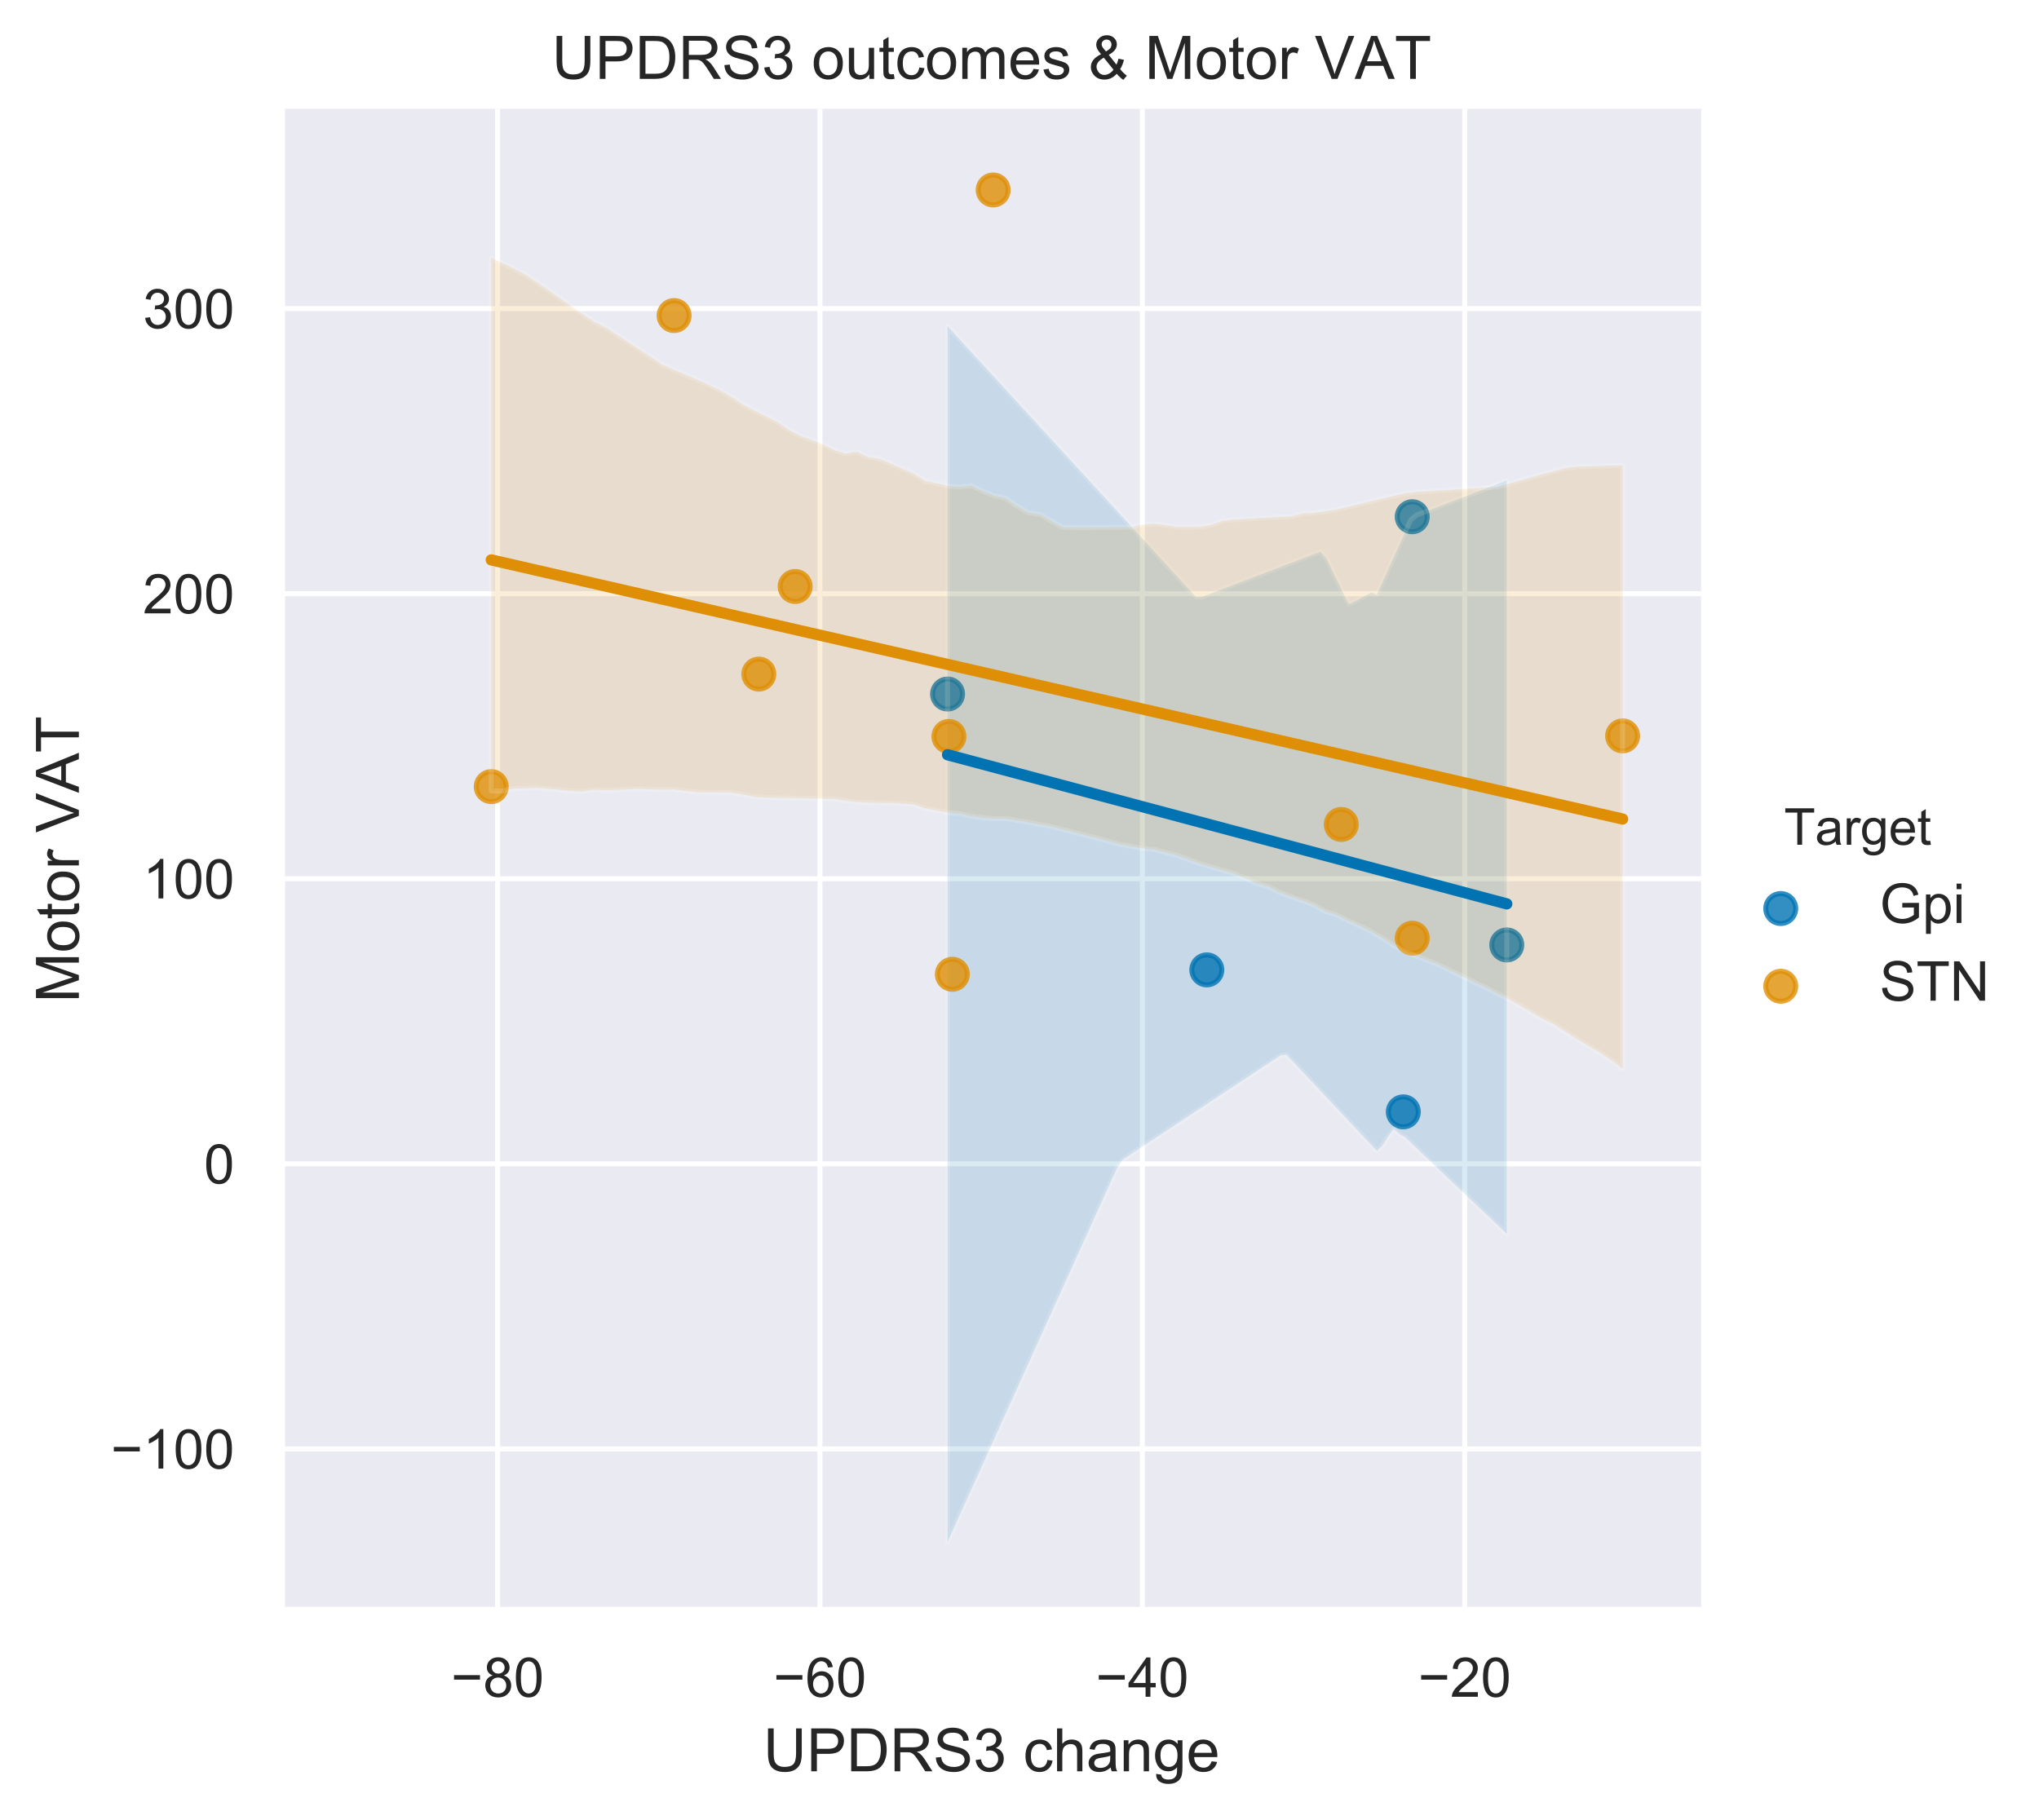 <?xml version="1.0" encoding="utf-8" standalone="no"?>
<!DOCTYPE svg PUBLIC "-//W3C//DTD SVG 1.1//EN"
  "http://www.w3.org/Graphics/SVG/1.1/DTD/svg11.dtd">
<!-- Created with matplotlib (https://matplotlib.org/) -->
<svg height="364.39pt" version="1.1" viewBox="0 0 408.17 364.39" width="408.17pt" xmlns="http://www.w3.org/2000/svg" xmlns:xlink="http://www.w3.org/1999/xlink">
 <defs>
  <style type="text/css">
*{stroke-linecap:butt;stroke-linejoin:round;}
  </style>
 </defs>
 <g id="figure_1">
  <g id="patch_1">
   <path d="M 0 364.39 
L 408.17 364.39 
L 408.17 0 
L 0 0 
z
" style="fill:#ffffff;"/>
  </g>
  <g id="axes_1">
   <g id="patch_2">
    <path d="M 56.45 322.369 
L 340.528 322.369 
L 340.528 21.789 
L 56.45 21.789 
z
" style="fill:#eaeaf2;"/>
   </g>
   <g id="matplotlib.axis_1">
    <g id="xtick_1">
     <g id="line2d_1">
      <path clip-path="url(#pf5c89b62e4)" d="M 99.603 322.369 
L 99.603 21.789 
" style="fill:none;stroke:#ffffff;stroke-linecap:round;"/>
     </g>
     <g id="text_1">
      <!-- −80 -->
      <defs>
       <path d="M 52.828 31.203 
L 5.562 31.203 
L 5.562 39.406 
L 52.828 39.406 
z
" id="ArialMT-8722"/>
       <path d="M 17.672 38.812 
Q 12.203 40.828 9.562 44.531 
Q 6.938 48.25 6.938 53.422 
Q 6.938 61.234 12.547 66.547 
Q 18.172 71.875 27.484 71.875 
Q 36.859 71.875 42.578 66.422 
Q 48.297 60.984 48.297 53.172 
Q 48.297 48.188 45.672 44.5 
Q 43.062 40.828 37.75 38.812 
Q 44.344 36.672 47.781 31.875 
Q 51.219 27.094 51.219 20.453 
Q 51.219 11.281 44.719 5.031 
Q 38.234 -1.219 27.641 -1.219 
Q 17.047 -1.219 10.547 5.047 
Q 4.047 11.328 4.047 20.703 
Q 4.047 27.688 7.594 32.391 
Q 11.141 37.109 17.672 38.812 
z
M 15.922 53.719 
Q 15.922 48.641 19.188 45.406 
Q 22.469 42.188 27.688 42.188 
Q 32.766 42.188 36.016 45.375 
Q 39.266 48.578 39.266 53.219 
Q 39.266 58.062 35.906 61.359 
Q 32.562 64.656 27.594 64.656 
Q 22.562 64.656 19.234 61.422 
Q 15.922 58.203 15.922 53.719 
z
M 13.094 20.656 
Q 13.094 16.891 14.875 13.375 
Q 16.656 9.859 20.172 7.922 
Q 23.688 6 27.734 6 
Q 34.031 6 38.125 10.047 
Q 42.234 14.109 42.234 20.359 
Q 42.234 26.703 38.016 30.859 
Q 33.797 35.016 27.438 35.016 
Q 21.234 35.016 17.156 30.906 
Q 13.094 26.812 13.094 20.656 
z
" id="ArialMT-56"/>
       <path d="M 4.156 35.297 
Q 4.156 48 6.766 55.734 
Q 9.375 63.484 14.516 67.672 
Q 19.672 71.875 27.484 71.875 
Q 33.25 71.875 37.594 69.547 
Q 41.938 67.234 44.766 62.859 
Q 47.609 58.5 49.219 52.219 
Q 50.828 45.953 50.828 35.297 
Q 50.828 22.703 48.234 14.969 
Q 45.656 7.234 40.5 3 
Q 35.359 -1.219 27.484 -1.219 
Q 17.141 -1.219 11.234 6.203 
Q 4.156 15.141 4.156 35.297 
z
M 13.188 35.297 
Q 13.188 17.672 17.312 11.828 
Q 21.438 6 27.484 6 
Q 33.547 6 37.672 11.859 
Q 41.797 17.719 41.797 35.297 
Q 41.797 52.984 37.672 58.781 
Q 33.547 64.594 27.391 64.594 
Q 21.344 64.594 17.719 59.469 
Q 13.188 52.938 13.188 35.297 
z
" id="ArialMT-48"/>
      </defs>
      <g style="fill:#262626;" transform="translate(90.274 339.743)scale(0.11 -0.11)">
       <use xlink:href="#ArialMT-8722"/>
       <use x="58.398" xlink:href="#ArialMT-56"/>
       <use x="114.014" xlink:href="#ArialMT-48"/>
      </g>
     </g>
    </g>
    <g id="xtick_2">
     <g id="line2d_2">
      <path clip-path="url(#pf5c89b62e4)" d="M 164.138 322.369 
L 164.138 21.789 
" style="fill:none;stroke:#ffffff;stroke-linecap:round;"/>
     </g>
     <g id="text_2">
      <!-- −60 -->
      <defs>
       <path d="M 49.75 54.047 
L 41.016 53.375 
Q 39.844 58.547 37.703 60.891 
Q 34.125 64.656 28.906 64.656 
Q 24.703 64.656 21.531 62.312 
Q 17.391 59.281 14.984 53.469 
Q 12.594 47.656 12.5 36.922 
Q 15.672 41.75 20.266 44.094 
Q 24.859 46.438 29.891 46.438 
Q 38.672 46.438 44.844 39.969 
Q 51.031 33.5 51.031 23.25 
Q 51.031 16.5 48.125 10.719 
Q 45.219 4.938 40.141 1.859 
Q 35.062 -1.219 28.609 -1.219 
Q 17.625 -1.219 10.688 6.859 
Q 3.766 14.938 3.766 33.5 
Q 3.766 54.25 11.422 63.672 
Q 18.109 71.875 29.438 71.875 
Q 37.891 71.875 43.281 67.141 
Q 48.688 62.406 49.75 54.047 
z
M 13.875 23.188 
Q 13.875 18.656 15.797 14.5 
Q 17.719 10.359 21.188 8.172 
Q 24.656 6 28.469 6 
Q 34.031 6 38.031 10.484 
Q 42.047 14.984 42.047 22.703 
Q 42.047 30.125 38.078 34.391 
Q 34.125 38.672 28.125 38.672 
Q 22.172 38.672 18.016 34.391 
Q 13.875 30.125 13.875 23.188 
z
" id="ArialMT-54"/>
      </defs>
      <g style="fill:#262626;" transform="translate(154.809 339.743)scale(0.11 -0.11)">
       <use xlink:href="#ArialMT-8722"/>
       <use x="58.398" xlink:href="#ArialMT-54"/>
       <use x="114.014" xlink:href="#ArialMT-48"/>
      </g>
     </g>
    </g>
    <g id="xtick_3">
     <g id="line2d_3">
      <path clip-path="url(#pf5c89b62e4)" d="M 228.674 322.369 
L 228.674 21.789 
" style="fill:none;stroke:#ffffff;stroke-linecap:round;"/>
     </g>
     <g id="text_3">
      <!-- −40 -->
      <defs>
       <path d="M 32.328 0 
L 32.328 17.141 
L 1.266 17.141 
L 1.266 25.203 
L 33.938 71.578 
L 41.109 71.578 
L 41.109 25.203 
L 50.781 25.203 
L 50.781 17.141 
L 41.109 17.141 
L 41.109 0 
z
M 32.328 25.203 
L 32.328 57.469 
L 9.906 25.203 
z
" id="ArialMT-52"/>
      </defs>
      <g style="fill:#262626;" transform="translate(219.344 339.743)scale(0.11 -0.11)">
       <use xlink:href="#ArialMT-8722"/>
       <use x="58.398" xlink:href="#ArialMT-52"/>
       <use x="114.014" xlink:href="#ArialMT-48"/>
      </g>
     </g>
    </g>
    <g id="xtick_4">
     <g id="line2d_4">
      <path clip-path="url(#pf5c89b62e4)" d="M 293.209 322.369 
L 293.209 21.789 
" style="fill:none;stroke:#ffffff;stroke-linecap:round;"/>
     </g>
     <g id="text_4">
      <!-- −20 -->
      <defs>
       <path d="M 50.344 8.453 
L 50.344 0 
L 3.031 0 
Q 2.938 3.172 4.047 6.109 
Q 5.859 10.938 9.828 15.625 
Q 13.812 20.312 21.344 26.469 
Q 33.016 36.031 37.109 41.625 
Q 41.219 47.219 41.219 52.203 
Q 41.219 57.422 37.469 61 
Q 33.734 64.594 27.734 64.594 
Q 21.391 64.594 17.578 60.781 
Q 13.766 56.984 13.719 50.25 
L 4.688 51.172 
Q 5.609 61.281 11.656 66.578 
Q 17.719 71.875 27.938 71.875 
Q 38.234 71.875 44.234 66.156 
Q 50.25 60.453 50.25 52 
Q 50.25 47.703 48.484 43.547 
Q 46.734 39.406 42.656 34.812 
Q 38.578 30.219 29.109 22.219 
Q 21.188 15.578 18.938 13.203 
Q 16.703 10.844 15.234 8.453 
z
" id="ArialMT-50"/>
      </defs>
      <g style="fill:#262626;" transform="translate(283.879 339.743)scale(0.11 -0.11)">
       <use xlink:href="#ArialMT-8722"/>
       <use x="58.398" xlink:href="#ArialMT-50"/>
       <use x="114.014" xlink:href="#ArialMT-48"/>
      </g>
     </g>
    </g>
    <g id="text_5">
     <!-- UPDRS3 change -->
     <defs>
      <path d="M 54.688 71.578 
L 64.156 71.578 
L 64.156 30.219 
Q 64.156 19.438 61.719 13.078 
Q 59.281 6.734 52.906 2.75 
Q 46.531 -1.219 36.188 -1.219 
Q 26.125 -1.219 19.719 2.25 
Q 13.328 5.719 10.594 12.281 
Q 7.859 18.844 7.859 30.219 
L 7.859 71.578 
L 17.328 71.578 
L 17.328 30.281 
Q 17.328 20.953 19.062 16.531 
Q 20.797 12.109 25.016 9.719 
Q 29.25 7.328 35.359 7.328 
Q 45.797 7.328 50.234 12.062 
Q 54.688 16.797 54.688 30.281 
z
" id="ArialMT-85"/>
      <path d="M 7.719 0 
L 7.719 71.578 
L 34.719 71.578 
Q 41.844 71.578 45.609 70.906 
Q 50.875 70.016 54.438 67.547 
Q 58.016 65.094 60.188 60.641 
Q 62.359 56.203 62.359 50.875 
Q 62.359 41.75 56.547 35.422 
Q 50.734 29.109 35.547 29.109 
L 17.188 29.109 
L 17.188 0 
z
M 17.188 37.547 
L 35.688 37.547 
Q 44.875 37.547 48.734 40.969 
Q 52.594 44.391 52.594 50.594 
Q 52.594 55.078 50.312 58.266 
Q 48.047 61.469 44.344 62.5 
Q 41.938 63.141 35.5 63.141 
L 17.188 63.141 
z
" id="ArialMT-80"/>
      <path d="M 7.719 0 
L 7.719 71.578 
L 32.375 71.578 
Q 40.719 71.578 45.125 70.562 
Q 51.266 69.141 55.609 65.438 
Q 61.281 60.641 64.078 53.188 
Q 66.891 45.75 66.891 36.188 
Q 66.891 28.031 64.984 21.734 
Q 63.094 15.438 60.109 11.297 
Q 57.125 7.172 53.578 4.797 
Q 50.047 2.438 45.047 1.219 
Q 40.047 0 33.547 0 
z
M 17.188 8.453 
L 32.469 8.453 
Q 39.547 8.453 43.578 9.766 
Q 47.609 11.078 50 13.484 
Q 53.375 16.844 55.25 22.531 
Q 57.125 28.219 57.125 36.328 
Q 57.125 47.562 53.438 53.594 
Q 49.75 59.625 44.484 61.672 
Q 40.672 63.141 32.234 63.141 
L 17.188 63.141 
z
" id="ArialMT-68"/>
      <path d="M 7.859 0 
L 7.859 71.578 
L 39.594 71.578 
Q 49.172 71.578 54.141 69.641 
Q 59.125 67.719 62.109 62.828 
Q 65.094 57.953 65.094 52.047 
Q 65.094 44.438 60.156 39.203 
Q 55.219 33.984 44.922 32.562 
Q 48.688 30.766 50.641 29 
Q 54.781 25.203 58.5 19.484 
L 70.953 0 
L 59.031 0 
L 49.562 14.891 
Q 45.406 21.344 42.719 24.75 
Q 40.047 28.172 37.922 29.531 
Q 35.797 30.906 33.594 31.453 
Q 31.984 31.781 28.328 31.781 
L 17.328 31.781 
L 17.328 0 
z
M 17.328 39.984 
L 37.703 39.984 
Q 44.188 39.984 47.844 41.328 
Q 51.516 42.672 53.422 45.625 
Q 55.328 48.578 55.328 52.047 
Q 55.328 57.125 51.641 60.391 
Q 47.953 63.672 39.984 63.672 
L 17.328 63.672 
z
" id="ArialMT-82"/>
      <path d="M 4.5 23 
L 13.422 23.781 
Q 14.062 18.406 16.375 14.969 
Q 18.703 11.531 23.578 9.406 
Q 28.469 7.281 34.578 7.281 
Q 39.984 7.281 44.141 8.891 
Q 48.297 10.5 50.312 13.297 
Q 52.344 16.109 52.344 19.438 
Q 52.344 22.797 50.391 25.312 
Q 48.438 27.828 43.953 29.547 
Q 41.062 30.672 31.203 33.031 
Q 21.344 35.406 17.391 37.5 
Q 12.25 40.188 9.734 44.156 
Q 7.234 48.141 7.234 53.078 
Q 7.234 58.5 10.297 63.203 
Q 13.375 67.922 19.281 70.359 
Q 25.203 72.797 32.422 72.797 
Q 40.375 72.797 46.453 70.234 
Q 52.547 67.672 55.812 62.688 
Q 59.078 57.719 59.328 51.422 
L 50.25 50.734 
Q 49.516 57.516 45.281 60.984 
Q 41.062 64.453 32.812 64.453 
Q 24.219 64.453 20.281 61.297 
Q 16.359 58.156 16.359 53.719 
Q 16.359 49.859 19.141 47.359 
Q 21.875 44.875 33.422 42.266 
Q 44.969 39.656 49.266 37.703 
Q 55.516 34.812 58.484 30.391 
Q 61.469 25.984 61.469 20.219 
Q 61.469 14.5 58.203 9.438 
Q 54.938 4.391 48.797 1.578 
Q 42.672 -1.219 35.016 -1.219 
Q 25.297 -1.219 18.719 1.609 
Q 12.156 4.438 8.422 10.125 
Q 4.688 15.828 4.5 23 
z
" id="ArialMT-83"/>
      <path d="M 4.203 18.891 
L 12.984 20.062 
Q 14.5 12.594 18.141 9.297 
Q 21.781 6 27 6 
Q 33.203 6 37.469 10.297 
Q 41.75 14.594 41.75 20.953 
Q 41.75 27 37.797 30.922 
Q 33.844 34.859 27.734 34.859 
Q 25.25 34.859 21.531 33.891 
L 22.516 41.609 
Q 23.391 41.5 23.922 41.5 
Q 29.547 41.5 34.031 44.422 
Q 38.531 47.359 38.531 53.469 
Q 38.531 58.297 35.25 61.469 
Q 31.984 64.656 26.812 64.656 
Q 21.688 64.656 18.266 61.422 
Q 14.844 58.203 13.875 51.766 
L 5.078 53.328 
Q 6.688 62.156 12.391 67.016 
Q 18.109 71.875 26.609 71.875 
Q 32.469 71.875 37.391 69.359 
Q 42.328 66.844 44.938 62.5 
Q 47.562 58.156 47.562 53.266 
Q 47.562 48.641 45.062 44.828 
Q 42.578 41.016 37.703 38.766 
Q 44.047 37.312 47.562 32.688 
Q 51.078 28.078 51.078 21.141 
Q 51.078 11.766 44.234 5.25 
Q 37.406 -1.266 26.953 -1.266 
Q 17.531 -1.266 11.297 4.344 
Q 5.078 9.969 4.203 18.891 
z
" id="ArialMT-51"/>
      <path id="ArialMT-32"/>
      <path d="M 40.438 19 
L 49.078 17.875 
Q 47.656 8.938 41.812 3.875 
Q 35.984 -1.172 27.484 -1.172 
Q 16.844 -1.172 10.375 5.781 
Q 3.906 12.75 3.906 25.734 
Q 3.906 34.125 6.688 40.422 
Q 9.469 46.734 15.156 49.875 
Q 20.844 53.031 27.547 53.031 
Q 35.984 53.031 41.359 48.75 
Q 46.734 44.484 48.25 36.625 
L 39.703 35.297 
Q 38.484 40.531 35.375 43.156 
Q 32.281 45.797 27.875 45.797 
Q 21.234 45.797 17.078 41.031 
Q 12.938 36.281 12.938 25.984 
Q 12.938 15.531 16.938 10.797 
Q 20.953 6.062 27.391 6.062 
Q 32.562 6.062 36.031 9.234 
Q 39.5 12.406 40.438 19 
z
" id="ArialMT-99"/>
      <path d="M 6.594 0 
L 6.594 71.578 
L 15.375 71.578 
L 15.375 45.906 
Q 21.531 53.031 30.906 53.031 
Q 36.672 53.031 40.922 50.75 
Q 45.172 48.484 47 44.484 
Q 48.828 40.484 48.828 32.859 
L 48.828 0 
L 40.047 0 
L 40.047 32.859 
Q 40.047 39.453 37.188 42.453 
Q 34.328 45.453 29.109 45.453 
Q 25.203 45.453 21.75 43.422 
Q 18.312 41.406 16.844 37.938 
Q 15.375 34.469 15.375 28.375 
L 15.375 0 
z
" id="ArialMT-104"/>
      <path d="M 40.438 6.391 
Q 35.547 2.25 31.031 0.531 
Q 26.516 -1.172 21.344 -1.172 
Q 12.797 -1.172 8.203 3 
Q 3.609 7.172 3.609 13.672 
Q 3.609 17.484 5.344 20.625 
Q 7.078 23.781 9.891 25.688 
Q 12.703 27.594 16.219 28.562 
Q 18.797 29.25 24.031 29.891 
Q 34.672 31.156 39.703 32.906 
Q 39.75 34.719 39.75 35.203 
Q 39.75 40.578 37.25 42.781 
Q 33.891 45.75 27.25 45.75 
Q 21.047 45.75 18.094 43.578 
Q 15.141 41.406 13.719 35.891 
L 5.125 37.062 
Q 6.297 42.578 8.984 45.969 
Q 11.672 49.359 16.75 51.188 
Q 21.828 53.031 28.516 53.031 
Q 35.156 53.031 39.297 51.469 
Q 43.453 49.906 45.406 47.531 
Q 47.359 45.172 48.141 41.547 
Q 48.578 39.312 48.578 33.453 
L 48.578 21.734 
Q 48.578 9.469 49.141 6.219 
Q 49.703 2.984 51.375 0 
L 42.188 0 
Q 40.828 2.734 40.438 6.391 
z
M 39.703 26.031 
Q 34.906 24.078 25.344 22.703 
Q 19.922 21.922 17.672 20.938 
Q 15.438 19.969 14.203 18.094 
Q 12.984 16.219 12.984 13.922 
Q 12.984 10.406 15.641 8.062 
Q 18.312 5.719 23.438 5.719 
Q 28.516 5.719 32.469 7.938 
Q 36.422 10.156 38.281 14.016 
Q 39.703 17 39.703 22.797 
z
" id="ArialMT-97"/>
      <path d="M 6.594 0 
L 6.594 51.859 
L 14.5 51.859 
L 14.5 44.484 
Q 20.219 53.031 31 53.031 
Q 35.688 53.031 39.625 51.344 
Q 43.562 49.656 45.516 46.922 
Q 47.469 44.188 48.25 40.438 
Q 48.734 37.984 48.734 31.891 
L 48.734 0 
L 39.938 0 
L 39.938 31.547 
Q 39.938 36.922 38.906 39.578 
Q 37.891 42.234 35.281 43.812 
Q 32.672 45.406 29.156 45.406 
Q 23.531 45.406 19.453 41.844 
Q 15.375 38.281 15.375 28.328 
L 15.375 0 
z
" id="ArialMT-110"/>
      <path d="M 4.984 -4.297 
L 13.531 -5.562 
Q 14.062 -9.516 16.5 -11.328 
Q 19.781 -13.766 25.438 -13.766 
Q 31.547 -13.766 34.859 -11.328 
Q 38.188 -8.891 39.359 -4.5 
Q 40.047 -1.812 39.984 6.781 
Q 34.234 0 25.641 0 
Q 14.938 0 9.078 7.719 
Q 3.219 15.438 3.219 26.219 
Q 3.219 33.641 5.906 39.906 
Q 8.594 46.188 13.688 49.609 
Q 18.797 53.031 25.688 53.031 
Q 34.859 53.031 40.828 45.609 
L 40.828 51.859 
L 48.922 51.859 
L 48.922 7.031 
Q 48.922 -5.078 46.453 -10.125 
Q 44 -15.188 38.641 -18.109 
Q 33.297 -21.047 25.484 -21.047 
Q 16.219 -21.047 10.5 -16.875 
Q 4.781 -12.703 4.984 -4.297 
z
M 12.25 26.859 
Q 12.25 16.656 16.297 11.969 
Q 20.359 7.281 26.469 7.281 
Q 32.516 7.281 36.609 11.938 
Q 40.719 16.609 40.719 26.562 
Q 40.719 36.078 36.5 40.906 
Q 32.281 45.75 26.312 45.75 
Q 20.453 45.75 16.344 40.984 
Q 12.25 36.234 12.25 26.859 
z
" id="ArialMT-103"/>
      <path d="M 42.094 16.703 
L 51.172 15.578 
Q 49.031 7.625 43.219 3.219 
Q 37.406 -1.172 28.375 -1.172 
Q 17 -1.172 10.328 5.828 
Q 3.656 12.844 3.656 25.484 
Q 3.656 38.578 10.391 45.797 
Q 17.141 53.031 27.875 53.031 
Q 38.281 53.031 44.875 45.953 
Q 51.469 38.875 51.469 26.031 
Q 51.469 25.25 51.422 23.688 
L 12.75 23.688 
Q 13.234 15.141 17.578 10.594 
Q 21.922 6.062 28.422 6.062 
Q 33.25 6.062 36.672 8.594 
Q 40.094 11.141 42.094 16.703 
z
M 13.234 30.906 
L 42.188 30.906 
Q 41.609 37.453 38.875 40.719 
Q 34.672 45.797 27.984 45.797 
Q 21.922 45.797 17.797 41.75 
Q 13.672 37.703 13.234 30.906 
z
" id="ArialMT-101"/>
     </defs>
     <g style="fill:#262626;" transform="translate(152.799 354.665)scale(0.12 -0.12)">
      <use xlink:href="#ArialMT-85"/>
      <use x="72.217" xlink:href="#ArialMT-80"/>
      <use x="138.916" xlink:href="#ArialMT-68"/>
      <use x="211.133" xlink:href="#ArialMT-82"/>
      <use x="283.35" xlink:href="#ArialMT-83"/>
      <use x="350.049" xlink:href="#ArialMT-51"/>
      <use x="405.664" xlink:href="#ArialMT-32"/>
      <use x="433.447" xlink:href="#ArialMT-99"/>
      <use x="483.447" xlink:href="#ArialMT-104"/>
      <use x="539.062" xlink:href="#ArialMT-97"/>
      <use x="594.678" xlink:href="#ArialMT-110"/>
      <use x="650.293" xlink:href="#ArialMT-103"/>
      <use x="705.908" xlink:href="#ArialMT-101"/>
     </g>
    </g>
   </g>
   <g id="matplotlib.axis_2">
    <g id="ytick_1">
     <g id="line2d_5">
      <path clip-path="url(#pf5c89b62e4)" d="M 56.45 290.11 
L 340.528 290.11 
" style="fill:none;stroke:#ffffff;stroke-linecap:round;"/>
     </g>
     <g id="text_6">
      <!-- −100 -->
      <defs>
       <path d="M 37.25 0 
L 28.469 0 
L 28.469 56 
Q 25.297 52.984 20.141 49.953 
Q 14.984 46.922 10.891 45.406 
L 10.891 53.906 
Q 18.266 57.375 23.781 62.297 
Q 29.297 67.234 31.594 71.875 
L 37.25 71.875 
z
" id="ArialMT-49"/>
      </defs>
      <g style="fill:#262626;" transform="translate(22.174 294.047)scale(0.11 -0.11)">
       <use xlink:href="#ArialMT-8722"/>
       <use x="58.398" xlink:href="#ArialMT-49"/>
       <use x="114.014" xlink:href="#ArialMT-48"/>
       <use x="169.629" xlink:href="#ArialMT-48"/>
      </g>
     </g>
    </g>
    <g id="ytick_2">
     <g id="line2d_6">
      <path clip-path="url(#pf5c89b62e4)" d="M 56.45 233.03 
L 340.528 233.03 
" style="fill:none;stroke:#ffffff;stroke-linecap:round;"/>
     </g>
     <g id="text_7">
      <!-- 0 -->
      <g style="fill:#262626;" transform="translate(40.833 236.967)scale(0.11 -0.11)">
       <use xlink:href="#ArialMT-48"/>
      </g>
     </g>
    </g>
    <g id="ytick_3">
     <g id="line2d_7">
      <path clip-path="url(#pf5c89b62e4)" d="M 56.45 175.95 
L 340.528 175.95 
" style="fill:none;stroke:#ffffff;stroke-linecap:round;"/>
     </g>
     <g id="text_8">
      <!-- 100 -->
      <g style="fill:#262626;" transform="translate(28.599 179.887)scale(0.11 -0.11)">
       <use xlink:href="#ArialMT-49"/>
       <use x="55.615" xlink:href="#ArialMT-48"/>
       <use x="111.23" xlink:href="#ArialMT-48"/>
      </g>
     </g>
    </g>
    <g id="ytick_4">
     <g id="line2d_8">
      <path clip-path="url(#pf5c89b62e4)" d="M 56.45 118.87 
L 340.528 118.87 
" style="fill:none;stroke:#ffffff;stroke-linecap:round;"/>
     </g>
     <g id="text_9">
      <!-- 200 -->
      <g style="fill:#262626;" transform="translate(28.599 122.806)scale(0.11 -0.11)">
       <use xlink:href="#ArialMT-50"/>
       <use x="55.615" xlink:href="#ArialMT-48"/>
       <use x="111.23" xlink:href="#ArialMT-48"/>
      </g>
     </g>
    </g>
    <g id="ytick_5">
     <g id="line2d_9">
      <path clip-path="url(#pf5c89b62e4)" d="M 56.45 61.789 
L 340.528 61.789 
" style="fill:none;stroke:#ffffff;stroke-linecap:round;"/>
     </g>
     <g id="text_10">
      <!-- 300 -->
      <g style="fill:#262626;" transform="translate(28.599 65.726)scale(0.11 -0.11)">
       <use xlink:href="#ArialMT-51"/>
       <use x="55.615" xlink:href="#ArialMT-48"/>
       <use x="111.23" xlink:href="#ArialMT-48"/>
      </g>
     </g>
    </g>
    <g id="text_11">
     <!-- Motor VAT -->
     <defs>
      <path d="M 7.422 0 
L 7.422 71.578 
L 21.688 71.578 
L 38.625 20.906 
Q 40.969 13.812 42.047 10.297 
Q 43.266 14.203 45.844 21.781 
L 62.984 71.578 
L 75.734 71.578 
L 75.734 0 
L 66.609 0 
L 66.609 59.906 
L 45.797 0 
L 37.25 0 
L 16.547 60.938 
L 16.547 0 
z
" id="ArialMT-77"/>
      <path d="M 3.328 25.922 
Q 3.328 40.328 11.328 47.266 
Q 18.016 53.031 27.641 53.031 
Q 38.328 53.031 45.109 46.016 
Q 51.906 39.016 51.906 26.656 
Q 51.906 16.656 48.906 10.906 
Q 45.906 5.172 40.156 2 
Q 34.422 -1.172 27.641 -1.172 
Q 16.75 -1.172 10.031 5.812 
Q 3.328 12.797 3.328 25.922 
z
M 12.359 25.922 
Q 12.359 15.969 16.703 11.016 
Q 21.047 6.062 27.641 6.062 
Q 34.188 6.062 38.531 11.031 
Q 42.875 16.016 42.875 26.219 
Q 42.875 35.844 38.5 40.797 
Q 34.125 45.75 27.641 45.75 
Q 21.047 45.75 16.703 40.812 
Q 12.359 35.891 12.359 25.922 
z
" id="ArialMT-111"/>
      <path d="M 25.781 7.859 
L 27.047 0.094 
Q 23.344 -0.688 20.406 -0.688 
Q 15.625 -0.688 12.984 0.828 
Q 10.359 2.344 9.281 4.812 
Q 8.203 7.281 8.203 15.188 
L 8.203 45.016 
L 1.766 45.016 
L 1.766 51.859 
L 8.203 51.859 
L 8.203 64.703 
L 16.938 69.969 
L 16.938 51.859 
L 25.781 51.859 
L 25.781 45.016 
L 16.938 45.016 
L 16.938 14.703 
Q 16.938 10.938 17.406 9.859 
Q 17.875 8.797 18.922 8.156 
Q 19.969 7.516 21.922 7.516 
Q 23.391 7.516 25.781 7.859 
z
" id="ArialMT-116"/>
      <path d="M 6.5 0 
L 6.5 51.859 
L 14.406 51.859 
L 14.406 44 
Q 17.438 49.516 20 51.266 
Q 22.562 53.031 25.641 53.031 
Q 30.078 53.031 34.672 50.203 
L 31.641 42.047 
Q 28.422 43.953 25.203 43.953 
Q 22.312 43.953 20.016 42.219 
Q 17.719 40.484 16.75 37.406 
Q 15.281 32.719 15.281 27.156 
L 15.281 0 
z
" id="ArialMT-114"/>
      <path d="M 28.172 0 
L 0.438 71.578 
L 10.688 71.578 
L 29.297 19.578 
Q 31.547 13.328 33.062 7.859 
Q 34.719 13.719 36.922 19.578 
L 56.25 71.578 
L 65.922 71.578 
L 37.891 0 
z
" id="ArialMT-86"/>
      <path d="M -0.141 0 
L 27.344 71.578 
L 37.547 71.578 
L 66.844 0 
L 56.062 0 
L 47.703 21.688 
L 17.781 21.688 
L 9.906 0 
z
M 20.516 29.391 
L 44.781 29.391 
L 37.312 49.219 
Q 33.891 58.25 32.234 64.062 
Q 30.859 57.172 28.375 50.391 
z
" id="ArialMT-65"/>
      <path d="M 25.922 0 
L 25.922 63.141 
L 2.344 63.141 
L 2.344 71.578 
L 59.078 71.578 
L 59.078 63.141 
L 35.406 63.141 
L 35.406 0 
z
" id="ArialMT-84"/>
     </defs>
     <g style="fill:#262626;" transform="translate(15.789 200.738)rotate(-90)scale(0.12 -0.12)">
      <use xlink:href="#ArialMT-77"/>
      <use x="83.301" xlink:href="#ArialMT-111"/>
      <use x="138.916" xlink:href="#ArialMT-116"/>
      <use x="166.699" xlink:href="#ArialMT-111"/>
      <use x="222.314" xlink:href="#ArialMT-114"/>
      <use x="255.615" xlink:href="#ArialMT-32"/>
      <use x="283.398" xlink:href="#ArialMT-86"/>
      <use x="349.988" xlink:href="#ArialMT-65"/>
      <use x="416.578" xlink:href="#ArialMT-84"/>
     </g>
    </g>
   </g>
   <g id="PathCollection_1">
    <defs>
     <path d="M 0 3 
C 0.796 3 1.559 2.684 2.121 2.121 
C 2.684 1.559 3 0.796 3 0 
C 3 -0.796 2.684 -1.559 2.121 -2.121 
C 1.559 -2.684 0.796 -3 0 -3 
C -0.796 -3 -1.559 -2.684 -2.121 -2.121 
C -2.684 -1.559 -3 -0.796 -3 0 
C -3 0.796 -2.684 1.559 -2.121 2.121 
C -1.559 2.684 -0.796 3 0 3 
z
" id="m7d30089fd9" style="stroke:#0173b2;stroke-opacity:0.8;"/>
    </defs>
    <g clip-path="url(#pf5c89b62e4)">
     <use style="fill:#0173b2;fill-opacity:0.8;stroke:#0173b2;stroke-opacity:0.8;" x="241.581" xlink:href="#m7d30089fd9" y="194.198"/>
     <use style="fill:#0173b2;fill-opacity:0.8;stroke:#0173b2;stroke-opacity:0.8;" x="282.703" xlink:href="#m7d30089fd9" y="103.464"/>
     <use style="fill:#0173b2;fill-opacity:0.8;stroke:#0173b2;stroke-opacity:0.8;" x="280.916" xlink:href="#m7d30089fd9" y="222.624"/>
     <use style="fill:#0173b2;fill-opacity:0.8;stroke:#0173b2;stroke-opacity:0.8;" x="189.683" xlink:href="#m7d30089fd9" y="138.962"/>
     <use style="fill:#0173b2;fill-opacity:0.8;stroke:#0173b2;stroke-opacity:0.8;" x="301.626" xlink:href="#m7d30089fd9" y="189.204"/>
    </g>
   </g>
   <g id="PolyCollection_1">
    <defs>
     <path d="M 189.683 -299.08 
L 189.683 -55.684 
L 190.814 -58.179 
L 191.945 -60.674 
L 193.076 -63.169 
L 194.206 -65.663 
L 195.337 -68.158 
L 196.468 -70.653 
L 197.599 -73.148 
L 198.729 -75.643 
L 199.86 -78.138 
L 200.991 -80.633 
L 202.122 -83.128 
L 203.252 -85.623 
L 204.383 -88.118 
L 205.514 -90.613 
L 206.645 -93.108 
L 207.775 -95.602 
L 208.906 -98.097 
L 210.037 -100.592 
L 211.167 -103.087 
L 212.298 -105.582 
L 213.429 -108.077 
L 214.56 -110.572 
L 215.69 -113.067 
L 216.821 -115.562 
L 217.952 -118.057 
L 219.083 -120.552 
L 220.213 -123.047 
L 221.344 -125.541 
L 222.475 -128.036 
L 223.606 -130.531 
L 224.736 -132.207 
L 225.867 -132.954 
L 226.998 -133.701 
L 228.129 -134.447 
L 229.259 -135.194 
L 230.39 -135.941 
L 231.521 -136.688 
L 232.651 -137.435 
L 233.782 -138.181 
L 234.913 -138.928 
L 236.044 -139.675 
L 237.174 -140.422 
L 238.305 -141.169 
L 239.436 -141.915 
L 240.567 -142.662 
L 241.697 -143.409 
L 242.828 -144.156 
L 243.959 -144.902 
L 245.09 -145.649 
L 246.22 -146.396 
L 247.351 -147.143 
L 248.482 -147.89 
L 249.613 -148.636 
L 250.743 -149.383 
L 251.874 -150.13 
L 253.005 -150.877 
L 254.135 -151.624 
L 255.266 -152.37 
L 256.397 -153.117 
L 257.528 -153.219 
L 258.658 -152.015 
L 259.789 -150.812 
L 260.92 -149.608 
L 262.051 -148.405 
L 263.181 -147.201 
L 264.312 -145.998 
L 265.443 -144.794 
L 266.574 -143.591 
L 267.704 -142.387 
L 268.835 -141.184 
L 269.966 -139.98 
L 271.097 -138.777 
L 272.227 -137.574 
L 273.358 -136.37 
L 274.489 -135.167 
L 275.619 -133.963 
L 276.75 -135.043 
L 277.881 -136.868 
L 279.012 -138.379 
L 280.142 -137.326 
L 281.273 -136.682 
L 282.404 -135.609 
L 283.535 -134.535 
L 284.665 -133.462 
L 285.796 -132.388 
L 286.927 -131.315 
L 288.058 -130.242 
L 289.188 -129.168 
L 290.319 -128.095 
L 291.45 -127.021 
L 292.581 -125.948 
L 293.711 -124.874 
L 294.842 -123.801 
L 295.973 -122.728 
L 297.104 -121.654 
L 298.234 -120.581 
L 299.365 -119.507 
L 300.496 -118.434 
L 301.626 -117.36 
L 301.626 -268.148 
L 301.626 -268.148 
L 300.496 -267.717 
L 299.365 -267.285 
L 298.234 -266.854 
L 297.104 -266.422 
L 295.973 -265.991 
L 294.842 -265.559 
L 293.711 -265.128 
L 292.581 -264.696 
L 291.45 -264.265 
L 290.319 -263.833 
L 289.188 -263.402 
L 288.058 -262.97 
L 286.927 -262.539 
L 285.796 -262.107 
L 284.665 -261.676 
L 283.535 -261.244 
L 282.404 -260.267 
L 281.273 -257.772 
L 280.142 -255.277 
L 279.012 -252.782 
L 277.881 -250.287 
L 276.75 -247.792 
L 275.619 -245.297 
L 274.489 -245.744 
L 273.358 -245.133 
L 272.227 -244.521 
L 271.097 -243.91 
L 269.966 -243.451 
L 268.835 -245.755 
L 267.704 -248.059 
L 266.574 -250.363 
L 265.443 -252.667 
L 264.312 -253.909 
L 263.181 -253.477 
L 262.051 -253.046 
L 260.92 -252.614 
L 259.789 -252.182 
L 258.658 -251.751 
L 257.528 -251.319 
L 256.397 -250.888 
L 255.266 -250.456 
L 254.135 -250.025 
L 253.005 -249.593 
L 251.874 -249.162 
L 250.743 -248.73 
L 249.613 -248.299 
L 248.482 -247.867 
L 247.351 -247.436 
L 246.22 -247.004 
L 245.09 -246.573 
L 243.959 -246.141 
L 242.828 -245.71 
L 241.697 -245.278 
L 240.567 -244.847 
L 239.436 -244.825 
L 238.305 -246.058 
L 237.174 -247.292 
L 236.044 -248.525 
L 234.913 -249.758 
L 233.782 -250.991 
L 232.651 -252.224 
L 231.521 -253.457 
L 230.39 -254.69 
L 229.259 -255.923 
L 228.129 -257.156 
L 226.998 -258.389 
L 225.867 -259.622 
L 224.736 -260.855 
L 223.606 -262.088 
L 222.475 -263.321 
L 221.344 -264.555 
L 220.213 -265.788 
L 219.083 -267.021 
L 217.952 -268.254 
L 216.821 -269.487 
L 215.69 -270.72 
L 214.56 -271.953 
L 213.429 -273.186 
L 212.298 -274.419 
L 211.167 -275.652 
L 210.037 -276.885 
L 208.906 -278.118 
L 207.775 -279.351 
L 206.645 -280.584 
L 205.514 -281.818 
L 204.383 -283.051 
L 203.252 -284.284 
L 202.122 -285.517 
L 200.991 -286.75 
L 199.86 -287.983 
L 198.729 -289.216 
L 197.599 -290.449 
L 196.468 -291.682 
L 195.337 -292.915 
L 194.206 -294.148 
L 193.076 -295.381 
L 191.945 -296.614 
L 190.814 -297.847 
L 189.683 -299.08 
z
" id="m5f73fa92ac" style="stroke:#ffffff;stroke-opacity:0.15;"/>
    </defs>
    <g clip-path="url(#pf5c89b62e4)">
     <use style="fill:#0173b2;fill-opacity:0.15;stroke:#ffffff;stroke-opacity:0.15;" x="0" xlink:href="#m5f73fa92ac" y="364.39"/>
    </g>
   </g>
   <g id="PathCollection_2">
    <defs>
     <path d="M 0 3 
C 0.796 3 1.559 2.684 2.121 2.121 
C 2.684 1.559 3 0.796 3 0 
C 3 -0.796 2.684 -1.559 2.121 -2.121 
C 1.559 -2.684 0.796 -3 0 -3 
C -0.796 -3 -1.559 -2.684 -2.121 -2.121 
C -2.684 -1.559 -3 -0.796 -3 0 
C -3 0.796 -2.684 1.559 -2.121 2.121 
C -1.559 2.684 -0.796 3 0 3 
z
" id="m0978984e8d" style="stroke:#de8f05;stroke-opacity:0.8;"/>
    </defs>
    <g clip-path="url(#pf5c89b62e4)">
     <use style="fill:#de8f05;fill-opacity:0.8;stroke:#de8f05;stroke-opacity:0.8;" x="268.493" xlink:href="#m0978984e8d" y="165.076"/>
     <use style="fill:#de8f05;fill-opacity:0.8;stroke:#de8f05;stroke-opacity:0.8;" x="282.703" xlink:href="#m0978984e8d" y="187.851"/>
     <use style="fill:#de8f05;fill-opacity:0.8;stroke:#de8f05;stroke-opacity:0.8;" x="151.899" xlink:href="#m0978984e8d" y="134.972"/>
     <use style="fill:#de8f05;fill-opacity:0.8;stroke:#de8f05;stroke-opacity:0.8;" x="198.814" xlink:href="#m0978984e8d" y="38.038"/>
     <use style="fill:#de8f05;fill-opacity:0.8;stroke:#de8f05;stroke-opacity:0.8;" x="134.944" xlink:href="#m0978984e8d" y="63.182"/>
     <use style="fill:#de8f05;fill-opacity:0.8;stroke:#de8f05;stroke-opacity:0.8;" x="98.338" xlink:href="#m0978984e8d" y="157.501"/>
     <use style="fill:#de8f05;fill-opacity:0.8;stroke:#de8f05;stroke-opacity:0.8;" x="189.952" xlink:href="#m0978984e8d" y="147.455"/>
     <use style="fill:#de8f05;fill-opacity:0.8;stroke:#de8f05;stroke-opacity:0.8;" x="159.174" xlink:href="#m0978984e8d" y="117.431"/>
     <use style="fill:#de8f05;fill-opacity:0.8;stroke:#de8f05;stroke-opacity:0.8;" x="324.818" xlink:href="#m0978984e8d" y="147.347"/>
     <use style="fill:#de8f05;fill-opacity:0.8;stroke:#de8f05;stroke-opacity:0.8;" x="190.644" xlink:href="#m0978984e8d" y="195.072"/>
    </g>
   </g>
   <g id="PolyCollection_2">
    <defs>
     <path d="M 98.338 -312.764 
L 98.338 -206.027 
L 100.625 -206.011 
L 102.913 -206.502 
L 105.201 -206.568 
L 107.488 -206.674 
L 109.776 -206.451 
L 112.064 -206.227 
L 114.351 -206.005 
L 116.639 -205.92 
L 118.927 -206.264 
L 121.214 -206.136 
L 123.502 -206.243 
L 125.79 -206.353 
L 128.077 -206.462 
L 130.365 -206.333 
L 132.653 -206.292 
L 134.94 -206.309 
L 137.228 -206.03 
L 139.516 -205.768 
L 141.803 -205.754 
L 144.091 -205.736 
L 146.379 -205.713 
L 148.666 -205.307 
L 150.954 -204.856 
L 153.242 -204.691 
L 155.53 -204.645 
L 157.817 -204.601 
L 160.105 -204.557 
L 162.393 -204.513 
L 164.68 -204.469 
L 166.968 -204.425 
L 169.256 -204.091 
L 171.543 -203.767 
L 173.831 -203.695 
L 176.119 -203.628 
L 178.406 -203.597 
L 180.694 -203.486 
L 182.982 -203.306 
L 185.269 -202.515 
L 187.557 -202.102 
L 189.845 -201.683 
L 192.132 -201.492 
L 194.42 -200.957 
L 196.708 -200.654 
L 198.995 -200.47 
L 201.283 -200.497 
L 203.571 -200.124 
L 205.859 -199.752 
L 208.146 -199.313 
L 210.434 -198.89 
L 212.722 -198.31 
L 215.009 -197.73 
L 217.297 -197.14 
L 219.585 -196.57 
L 221.872 -195.939 
L 224.16 -195.335 
L 226.448 -194.915 
L 228.735 -194.523 
L 231.023 -194.301 
L 233.311 -193.726 
L 235.598 -193.126 
L 237.886 -192.302 
L 240.174 -191.474 
L 242.461 -190.786 
L 244.749 -190.136 
L 247.037 -189.445 
L 249.324 -188.523 
L 251.612 -187.513 
L 253.9 -186.836 
L 256.188 -185.684 
L 258.475 -184.856 
L 260.763 -184.041 
L 263.051 -183.193 
L 265.338 -181.891 
L 267.626 -181.177 
L 269.914 -180.043 
L 272.201 -178.997 
L 274.489 -177.869 
L 276.777 -176.507 
L 279.064 -175.028 
L 281.352 -173.796 
L 283.64 -172.906 
L 285.927 -172.06 
L 288.215 -171.109 
L 290.503 -169.991 
L 292.79 -168.873 
L 295.078 -167.755 
L 297.366 -166.699 
L 299.653 -165.506 
L 301.941 -164.376 
L 304.229 -163.049 
L 306.516 -161.712 
L 308.804 -160.372 
L 311.092 -159.298 
L 313.38 -157.783 
L 315.667 -156.339 
L 317.955 -154.99 
L 320.243 -153.647 
L 322.53 -152.116 
L 324.818 -150.413 
L 324.818 -271.217 
L 324.818 -271.217 
L 322.53 -271.15 
L 320.243 -271.079 
L 317.955 -271.006 
L 315.667 -270.933 
L 313.38 -270.682 
L 311.092 -270.048 
L 308.804 -269.415 
L 306.516 -268.781 
L 304.229 -268.148 
L 301.941 -267.514 
L 299.653 -266.881 
L 297.366 -266.739 
L 295.078 -266.599 
L 292.79 -266.46 
L 290.503 -266.319 
L 288.215 -266.173 
L 285.927 -266.028 
L 283.64 -265.882 
L 281.352 -265.632 
L 279.064 -265.098 
L 276.777 -264.557 
L 274.489 -264.012 
L 272.201 -263.467 
L 269.914 -262.923 
L 267.626 -262.378 
L 265.338 -262.007 
L 263.051 -261.694 
L 260.763 -261.564 
L 258.475 -260.966 
L 256.188 -260.851 
L 253.9 -260.736 
L 251.612 -260.621 
L 249.324 -260.483 
L 247.037 -260.344 
L 244.749 -260.109 
L 242.461 -259.262 
L 240.174 -258.884 
L 237.886 -258.874 
L 235.598 -258.864 
L 233.311 -259.23 
L 231.023 -259.519 
L 228.735 -259.337 
L 226.448 -258.816 
L 224.16 -258.814 
L 221.872 -258.804 
L 219.585 -258.794 
L 217.297 -258.759 
L 215.009 -258.78 
L 212.722 -258.8 
L 210.434 -260.08 
L 208.146 -261.403 
L 205.859 -261.734 
L 203.571 -263.072 
L 201.283 -264.615 
L 198.995 -265.151 
L 196.708 -266.052 
L 194.42 -267.141 
L 192.132 -266.896 
L 189.845 -267.046 
L 187.557 -267.608 
L 185.269 -268.062 
L 182.982 -269.513 
L 180.694 -270.519 
L 178.406 -271.515 
L 176.119 -272.493 
L 173.831 -272.828 
L 171.543 -273.948 
L 169.256 -273.542 
L 166.968 -274.277 
L 164.68 -275.415 
L 162.393 -276.326 
L 160.105 -277.172 
L 157.817 -278.383 
L 155.53 -279.919 
L 153.242 -281.064 
L 150.954 -282.204 
L 148.666 -283.425 
L 146.379 -284.944 
L 144.091 -286.266 
L 141.803 -287.365 
L 139.516 -288.367 
L 137.228 -289.37 
L 134.94 -290.35 
L 132.653 -291.343 
L 130.365 -292.845 
L 128.077 -294.353 
L 125.79 -295.856 
L 123.502 -297.349 
L 121.214 -298.841 
L 118.927 -299.964 
L 116.639 -301.462 
L 114.351 -303.072 
L 112.064 -304.681 
L 109.776 -306.291 
L 107.488 -307.863 
L 105.201 -309.368 
L 102.913 -310.572 
L 100.625 -311.668 
L 98.338 -312.764 
z
" id="m13f37fdb70" style="stroke:#ffffff;stroke-opacity:0.15;"/>
    </defs>
    <g clip-path="url(#pf5c89b62e4)">
     <use style="fill:#de8f05;fill-opacity:0.15;stroke:#ffffff;stroke-opacity:0.15;" x="0" xlink:href="#m13f37fdb70" y="364.39"/>
    </g>
   </g>
   <g id="line2d_10">
    <path clip-path="url(#pf5c89b62e4)" d="M 189.683 151.119 
L 190.814 151.421 
L 191.945 151.723 
L 193.076 152.024 
L 194.206 152.326 
L 195.337 152.627 
L 196.468 152.929 
L 197.599 153.231 
L 198.729 153.532 
L 199.86 153.834 
L 200.991 154.136 
L 202.122 154.437 
L 203.252 154.739 
L 204.383 155.04 
L 205.514 155.342 
L 206.645 155.644 
L 207.775 155.945 
L 208.906 156.247 
L 210.037 156.549 
L 211.167 156.85 
L 212.298 157.152 
L 213.429 157.453 
L 214.56 157.755 
L 215.69 158.057 
L 216.821 158.358 
L 217.952 158.66 
L 219.083 158.962 
L 220.213 159.263 
L 221.344 159.565 
L 222.475 159.867 
L 223.606 160.168 
L 224.736 160.47 
L 225.867 160.771 
L 226.998 161.073 
L 228.129 161.375 
L 229.259 161.676 
L 230.39 161.978 
L 231.521 162.28 
L 232.651 162.581 
L 233.782 162.883 
L 234.913 163.184 
L 236.044 163.486 
L 237.174 163.788 
L 238.305 164.089 
L 239.436 164.391 
L 240.567 164.693 
L 241.697 164.994 
L 242.828 165.296 
L 243.959 165.597 
L 245.09 165.899 
L 246.22 166.201 
L 247.351 166.502 
L 248.482 166.804 
L 249.613 167.106 
L 250.743 167.407 
L 251.874 167.709 
L 253.005 168.01 
L 254.135 168.312 
L 255.266 168.614 
L 256.397 168.915 
L 257.528 169.217 
L 258.658 169.519 
L 259.789 169.82 
L 260.92 170.122 
L 262.051 170.424 
L 263.181 170.725 
L 264.312 171.027 
L 265.443 171.328 
L 266.574 171.63 
L 267.704 171.932 
L 268.835 172.233 
L 269.966 172.535 
L 271.097 172.837 
L 272.227 173.138 
L 273.358 173.44 
L 274.489 173.741 
L 275.619 174.043 
L 276.75 174.345 
L 277.881 174.646 
L 279.012 174.948 
L 280.142 175.25 
L 281.273 175.551 
L 282.404 175.853 
L 283.535 176.154 
L 284.665 176.456 
L 285.796 176.758 
L 286.927 177.059 
L 288.058 177.361 
L 289.188 177.663 
L 290.319 177.964 
L 291.45 178.266 
L 292.581 178.568 
L 293.711 178.869 
L 294.842 179.171 
L 295.973 179.472 
L 297.104 179.774 
L 298.234 180.076 
L 299.365 180.377 
L 300.496 180.679 
L 301.626 180.981 
" style="fill:none;stroke:#0173b2;stroke-linecap:round;stroke-width:2.25;"/>
   </g>
   <g id="line2d_11">
    <path clip-path="url(#pf5c89b62e4)" d="M 98.338 112.108 
L 100.625 112.632 
L 102.913 113.156 
L 105.201 113.68 
L 107.488 114.205 
L 109.776 114.729 
L 112.064 115.253 
L 114.351 115.777 
L 116.639 116.301 
L 118.927 116.825 
L 121.214 117.349 
L 123.502 117.873 
L 125.79 118.397 
L 128.077 118.921 
L 130.365 119.445 
L 132.653 119.969 
L 134.94 120.493 
L 137.228 121.018 
L 139.516 121.542 
L 141.803 122.066 
L 144.091 122.59 
L 146.379 123.114 
L 148.666 123.638 
L 150.954 124.162 
L 153.242 124.686 
L 155.53 125.21 
L 157.817 125.734 
L 160.105 126.258 
L 162.393 126.782 
L 164.68 127.306 
L 166.968 127.83 
L 169.256 128.355 
L 171.543 128.879 
L 173.831 129.403 
L 176.119 129.927 
L 178.406 130.451 
L 180.694 130.975 
L 182.982 131.499 
L 185.269 132.023 
L 187.557 132.547 
L 189.845 133.071 
L 192.132 133.595 
L 194.42 134.119 
L 196.708 134.643 
L 198.995 135.167 
L 201.283 135.692 
L 203.571 136.216 
L 205.859 136.74 
L 208.146 137.264 
L 210.434 137.788 
L 212.722 138.312 
L 215.009 138.836 
L 217.297 139.36 
L 219.585 139.884 
L 221.872 140.408 
L 224.16 140.932 
L 226.448 141.456 
L 228.735 141.98 
L 231.023 142.505 
L 233.311 143.029 
L 235.598 143.553 
L 237.886 144.077 
L 240.174 144.601 
L 242.461 145.125 
L 244.749 145.649 
L 247.037 146.173 
L 249.324 146.697 
L 251.612 147.221 
L 253.9 147.745 
L 256.188 148.269 
L 258.475 148.793 
L 260.763 149.317 
L 263.051 149.842 
L 265.338 150.366 
L 267.626 150.89 
L 269.914 151.414 
L 272.201 151.938 
L 274.489 152.462 
L 276.777 152.986 
L 279.064 153.51 
L 281.352 154.034 
L 283.64 154.558 
L 285.927 155.082 
L 288.215 155.606 
L 290.503 156.13 
L 292.79 156.655 
L 295.078 157.179 
L 297.366 157.703 
L 299.653 158.227 
L 301.941 158.751 
L 304.229 159.275 
L 306.516 159.799 
L 308.804 160.323 
L 311.092 160.847 
L 313.38 161.371 
L 315.667 161.895 
L 317.955 162.419 
L 320.243 162.943 
L 322.53 163.467 
L 324.818 163.992 
" style="fill:none;stroke:#de8f05;stroke-linecap:round;stroke-width:2.25;"/>
   </g>
   <g id="patch_3">
    <path d="M 56.45 322.369 
L 56.45 21.789 
" style="fill:none;stroke:#ffffff;stroke-linecap:square;stroke-linejoin:miter;stroke-width:1.25;"/>
   </g>
   <g id="patch_4">
    <path d="M 56.45 322.369 
L 340.528 322.369 
" style="fill:none;stroke:#ffffff;stroke-linecap:square;stroke-linejoin:miter;stroke-width:1.25;"/>
   </g>
   <g id="text_12">
    <!-- UPDRS3 outcomes &amp; Motor VAT -->
    <defs>
     <path d="M 40.578 0 
L 40.578 7.625 
Q 34.516 -1.172 24.125 -1.172 
Q 19.531 -1.172 15.547 0.578 
Q 11.578 2.344 9.641 5 
Q 7.719 7.672 6.938 11.531 
Q 6.391 14.109 6.391 19.734 
L 6.391 51.859 
L 15.188 51.859 
L 15.188 23.094 
Q 15.188 16.219 15.719 13.812 
Q 16.547 10.359 19.234 8.375 
Q 21.922 6.391 25.875 6.391 
Q 29.828 6.391 33.297 8.422 
Q 36.766 10.453 38.203 13.938 
Q 39.656 17.438 39.656 24.078 
L 39.656 51.859 
L 48.438 51.859 
L 48.438 0 
z
" id="ArialMT-117"/>
     <path d="M 6.594 0 
L 6.594 51.859 
L 14.453 51.859 
L 14.453 44.578 
Q 16.891 48.391 20.938 50.703 
Q 25 53.031 30.172 53.031 
Q 35.938 53.031 39.625 50.641 
Q 43.312 48.25 44.828 43.953 
Q 50.984 53.031 60.844 53.031 
Q 68.562 53.031 72.703 48.75 
Q 76.859 44.484 76.859 35.594 
L 76.859 0 
L 68.109 0 
L 68.109 32.672 
Q 68.109 37.938 67.25 40.25 
Q 66.406 42.578 64.156 43.984 
Q 61.922 45.406 58.891 45.406 
Q 53.422 45.406 49.797 41.766 
Q 46.188 38.141 46.188 30.125 
L 46.188 0 
L 37.406 0 
L 37.406 33.688 
Q 37.406 39.547 35.25 42.469 
Q 33.109 45.406 28.219 45.406 
Q 24.516 45.406 21.359 43.453 
Q 18.219 41.5 16.797 37.734 
Q 15.375 33.984 15.375 26.906 
L 15.375 0 
z
" id="ArialMT-109"/>
     <path d="M 3.078 15.484 
L 11.766 16.844 
Q 12.5 11.625 15.844 8.844 
Q 19.188 6.062 25.203 6.062 
Q 31.25 6.062 34.172 8.516 
Q 37.109 10.984 37.109 14.312 
Q 37.109 17.281 34.516 19 
Q 32.719 20.172 25.531 21.969 
Q 15.875 24.422 12.141 26.203 
Q 8.406 27.984 6.469 31.125 
Q 4.547 34.281 4.547 38.094 
Q 4.547 41.547 6.125 44.5 
Q 7.719 47.469 10.453 49.422 
Q 12.5 50.922 16.031 51.969 
Q 19.578 53.031 23.641 53.031 
Q 29.734 53.031 34.344 51.266 
Q 38.969 49.516 41.156 46.5 
Q 43.359 43.5 44.188 38.484 
L 35.594 37.312 
Q 35.016 41.312 32.203 43.547 
Q 29.391 45.797 24.266 45.797 
Q 18.219 45.797 15.625 43.797 
Q 13.031 41.797 13.031 39.109 
Q 13.031 37.406 14.109 36.031 
Q 15.188 34.625 17.484 33.688 
Q 18.797 33.203 25.25 31.453 
Q 34.578 28.953 38.25 27.359 
Q 41.938 25.781 44.031 22.75 
Q 46.141 19.734 46.141 15.234 
Q 46.141 10.844 43.578 6.953 
Q 41.016 3.078 36.172 0.953 
Q 31.344 -1.172 25.25 -1.172 
Q 15.141 -1.172 9.844 3.031 
Q 4.547 7.234 3.078 15.484 
z
" id="ArialMT-115"/>
     <path d="M 47.516 8.453 
Q 43.172 3.609 38.031 1.188 
Q 32.906 -1.219 26.953 -1.219 
Q 15.969 -1.219 9.516 6.203 
Q 4.297 12.25 4.297 19.734 
Q 4.297 26.375 8.562 31.719 
Q 12.844 37.062 21.344 41.109 
Q 16.5 46.688 14.891 50.141 
Q 13.281 53.609 13.281 56.844 
Q 13.281 63.281 18.328 68.031 
Q 23.391 72.797 31.062 72.797 
Q 38.375 72.797 43.031 68.297 
Q 47.703 63.812 47.703 57.516 
Q 47.703 47.312 34.188 40.094 
L 47.016 23.734 
Q 49.219 28.031 50.438 33.688 
L 59.578 31.734 
Q 57.234 22.359 53.219 16.312 
Q 58.156 9.766 64.406 5.328 
L 58.5 -1.656 
Q 53.172 1.766 47.516 8.453 
z
M 29.641 45.75 
Q 35.359 49.125 37.031 51.656 
Q 38.719 54.203 38.719 57.281 
Q 38.719 60.938 36.391 63.25 
Q 34.078 65.578 30.609 65.578 
Q 27.047 65.578 24.672 63.281 
Q 22.312 60.984 22.312 57.672 
Q 22.312 56 23.172 54.172 
Q 24.031 52.344 25.734 50.297 
z
M 42 15.375 
L 25.875 35.359 
Q 18.75 31.109 16.25 27.469 
Q 13.766 23.828 13.766 20.266 
Q 13.766 15.922 17.234 11.234 
Q 20.703 6.547 27.047 6.547 
Q 31 6.547 35.219 9 
Q 39.453 11.469 42 15.375 
z
" id="ArialMT-38"/>
    </defs>
    <g style="fill:#262626;" transform="translate(110.477 15.789)scale(0.12 -0.12)">
     <use xlink:href="#ArialMT-85"/>
     <use x="72.217" xlink:href="#ArialMT-80"/>
     <use x="138.916" xlink:href="#ArialMT-68"/>
     <use x="211.133" xlink:href="#ArialMT-82"/>
     <use x="283.35" xlink:href="#ArialMT-83"/>
     <use x="350.049" xlink:href="#ArialMT-51"/>
     <use x="405.664" xlink:href="#ArialMT-32"/>
     <use x="433.447" xlink:href="#ArialMT-111"/>
     <use x="489.062" xlink:href="#ArialMT-117"/>
     <use x="544.678" xlink:href="#ArialMT-116"/>
     <use x="572.461" xlink:href="#ArialMT-99"/>
     <use x="622.461" xlink:href="#ArialMT-111"/>
     <use x="678.076" xlink:href="#ArialMT-109"/>
     <use x="761.377" xlink:href="#ArialMT-101"/>
     <use x="816.992" xlink:href="#ArialMT-115"/>
     <use x="866.992" xlink:href="#ArialMT-32"/>
     <use x="894.775" xlink:href="#ArialMT-38"/>
     <use x="961.475" xlink:href="#ArialMT-32"/>
     <use x="989.258" xlink:href="#ArialMT-77"/>
     <use x="1072.559" xlink:href="#ArialMT-111"/>
     <use x="1128.174" xlink:href="#ArialMT-116"/>
     <use x="1155.957" xlink:href="#ArialMT-111"/>
     <use x="1211.572" xlink:href="#ArialMT-114"/>
     <use x="1244.873" xlink:href="#ArialMT-32"/>
     <use x="1272.656" xlink:href="#ArialMT-86"/>
     <use x="1339.246" xlink:href="#ArialMT-65"/>
     <use x="1405.836" xlink:href="#ArialMT-84"/>
    </g>
   </g>
  </g>
  <g id="legend_1">
   <g id="text_13">
    <!-- Target -->
    <g style="fill:#262626;" transform="translate(357.141 169.145)scale(0.102 -0.102)">
     <use xlink:href="#ArialMT-84"/>
     <use x="60.912" xlink:href="#ArialMT-97"/>
     <use x="116.527" xlink:href="#ArialMT-114"/>
     <use x="149.828" xlink:href="#ArialMT-103"/>
     <use x="205.443" xlink:href="#ArialMT-101"/>
     <use x="261.059" xlink:href="#ArialMT-116"/>
    </g>
   </g>
   <g id="PathCollection_3">
    <g>
     <use style="fill:#0173b2;fill-opacity:0.8;stroke:#0173b2;stroke-opacity:0.8;" x="356.47" xlink:href="#m7d30089fd9" y="181.912"/>
    </g>
   </g>
   <g id="text_14">
    <!-- Gpi -->
    <defs>
     <path d="M 41.219 28.078 
L 41.219 36.469 
L 71.531 36.531 
L 71.531 9.969 
Q 64.547 4.391 57.125 1.578 
Q 49.703 -1.219 41.891 -1.219 
Q 31.344 -1.219 22.719 3.297 
Q 14.109 7.812 9.719 16.359 
Q 5.328 24.906 5.328 35.453 
Q 5.328 45.906 9.688 54.953 
Q 14.062 64.016 22.266 68.406 
Q 30.469 72.797 41.156 72.797 
Q 48.922 72.797 55.188 70.281 
Q 61.469 67.781 65.031 63.281 
Q 68.609 58.797 70.453 51.562 
L 61.922 49.219 
Q 60.297 54.688 57.906 57.812 
Q 55.516 60.938 51.062 62.812 
Q 46.625 64.703 41.219 64.703 
Q 34.719 64.703 29.984 62.719 
Q 25.25 60.75 22.344 57.516 
Q 19.438 54.297 17.828 50.438 
Q 15.094 43.797 15.094 36.031 
Q 15.094 26.469 18.391 20.016 
Q 21.688 13.578 27.984 10.453 
Q 34.281 7.328 41.359 7.328 
Q 47.516 7.328 53.375 9.688 
Q 59.234 12.062 62.25 14.75 
L 62.25 28.078 
z
" id="ArialMT-71"/>
     <path d="M 6.594 -19.875 
L 6.594 51.859 
L 14.594 51.859 
L 14.594 45.125 
Q 17.438 49.078 21 51.047 
Q 24.562 53.031 29.641 53.031 
Q 36.281 53.031 41.359 49.609 
Q 46.438 46.188 49.016 39.953 
Q 51.609 33.734 51.609 26.312 
Q 51.609 18.359 48.75 11.984 
Q 45.906 5.609 40.453 2.219 
Q 35.016 -1.172 29 -1.172 
Q 24.609 -1.172 21.109 0.688 
Q 17.625 2.547 15.375 5.375 
L 15.375 -19.875 
z
M 14.547 25.641 
Q 14.547 15.625 18.594 10.844 
Q 22.656 6.062 28.422 6.062 
Q 34.281 6.062 38.453 11.016 
Q 42.625 15.969 42.625 26.375 
Q 42.625 36.281 38.547 41.203 
Q 34.469 46.141 28.812 46.141 
Q 23.188 46.141 18.859 40.891 
Q 14.547 35.641 14.547 25.641 
z
" id="ArialMT-112"/>
     <path d="M 6.641 61.469 
L 6.641 71.578 
L 15.438 71.578 
L 15.438 61.469 
z
M 6.641 0 
L 6.641 51.859 
L 15.438 51.859 
L 15.438 0 
z
" id="ArialMT-105"/>
    </defs>
    <g style="fill:#262626;" transform="translate(376.27 184.8)scale(0.11 -0.11)">
     <use xlink:href="#ArialMT-71"/>
     <use x="77.783" xlink:href="#ArialMT-112"/>
     <use x="133.398" xlink:href="#ArialMT-105"/>
    </g>
   </g>
   <g id="PathCollection_4">
    <g>
     <use style="fill:#de8f05;fill-opacity:0.8;stroke:#de8f05;stroke-opacity:0.8;" x="356.47" xlink:href="#m0978984e8d" y="197.472"/>
    </g>
   </g>
   <g id="text_15">
    <!-- STN -->
    <defs>
     <path d="M 7.625 0 
L 7.625 71.578 
L 17.328 71.578 
L 54.938 15.375 
L 54.938 71.578 
L 64.016 71.578 
L 64.016 0 
L 54.297 0 
L 16.703 56.25 
L 16.703 0 
z
" id="ArialMT-78"/>
    </defs>
    <g style="fill:#262626;" transform="translate(376.27 200.36)scale(0.11 -0.11)">
     <use xlink:href="#ArialMT-83"/>
     <use x="66.699" xlink:href="#ArialMT-84"/>
     <use x="127.783" xlink:href="#ArialMT-78"/>
    </g>
   </g>
  </g>
 </g>
 <defs>
  <clipPath id="pf5c89b62e4">
   <rect height="300.58" width="284.078" x="56.45" y="21.789"/>
  </clipPath>
 </defs>
</svg>
